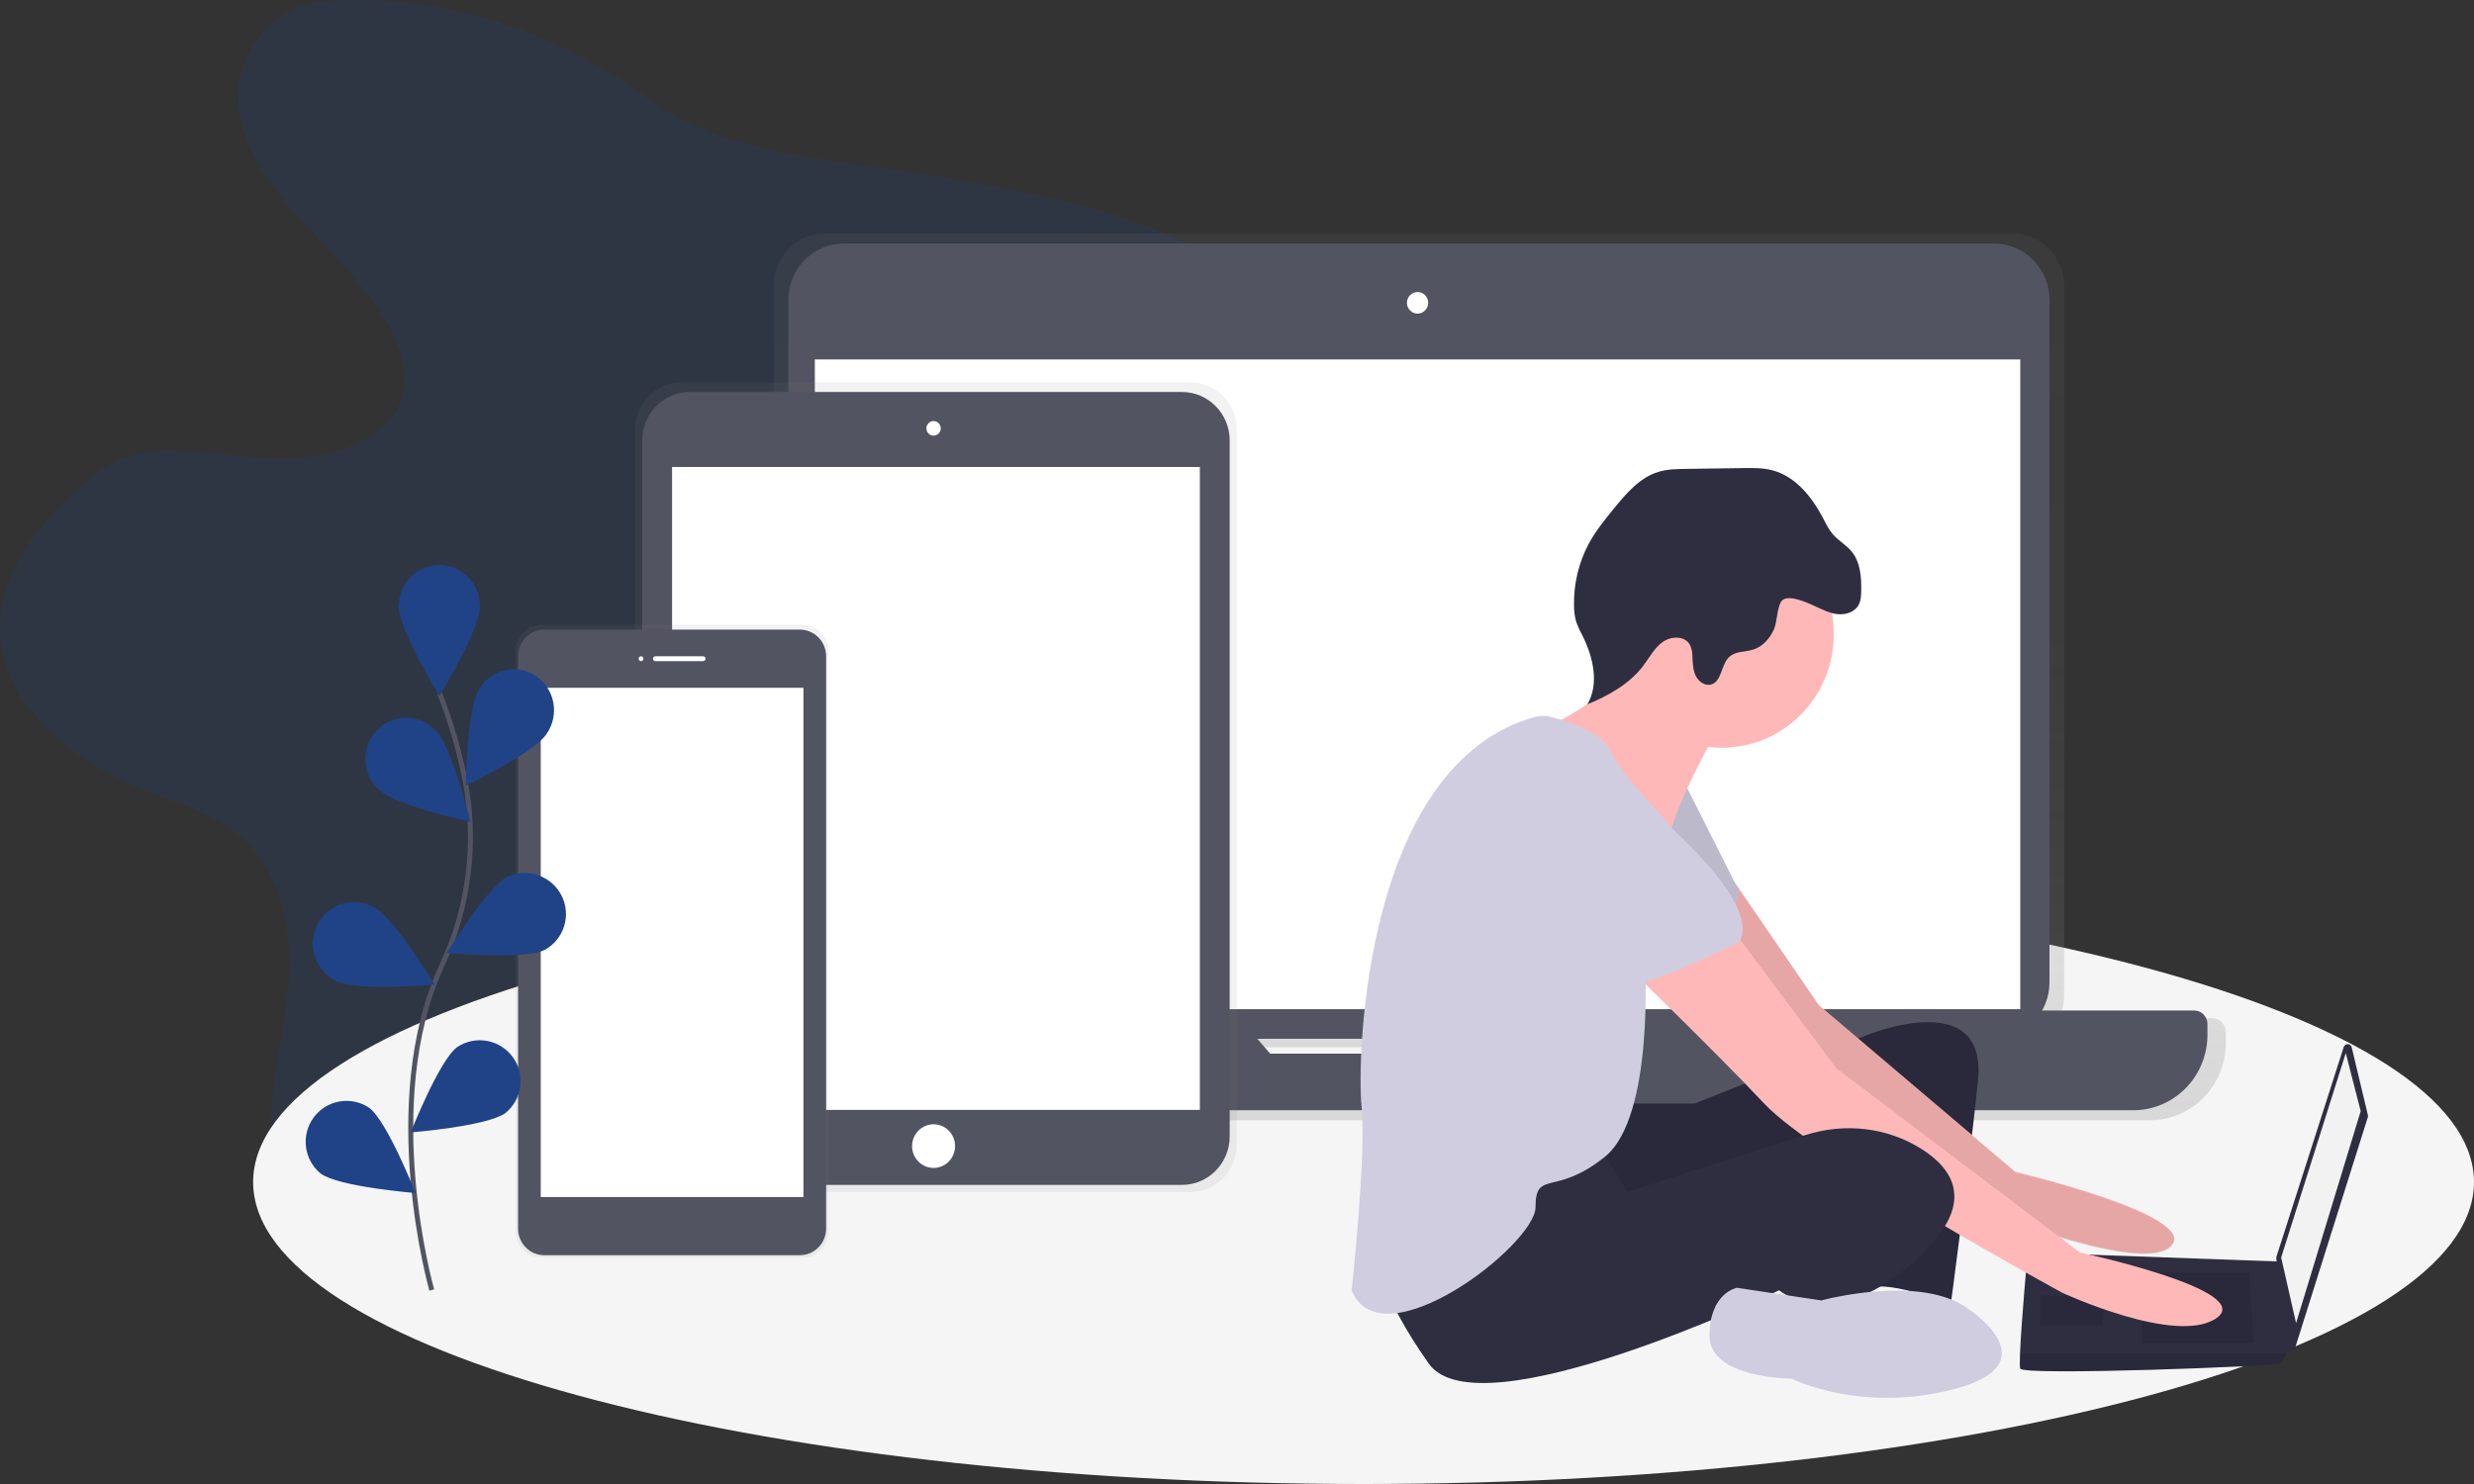 <svg width="1000" height="600" viewBox="0 0 1000 600" fill="none" xmlns="http://www.w3.org/2000/svg">
<rect x="0" y="0" width="1000" height="600" fill="#333333" stroke="none"/>
<path opacity="0.2" d="M146.14 0.069C138.36 -0.157 130.387 0.069 123.09 2.343C103.235 8.539 93.823 28.814 96.883 46.333C99.943 63.853 112.53 79.118 125.59 93.069C138.65 107.02 152.8 120.814 159.962 137.49C163.534 145.814 165.204 155.137 161.574 163.451C155.976 176.265 139.094 183.422 122.887 184.912C106.681 186.402 90.406 183.5 74.142 182.53C67.318 182.128 60.3 182.079 53.872 183.951C46.816 185.99 40.937 190.157 35.532 194.5C14.441 211.539 -2.441 234.784 0.291 259.206C3.38 286.882 30.928 308.755 61.102 320.49C71.092 324.412 81.661 327.53 90.455 333.079C113.621 347.716 118.823 375.167 116.517 399.392C114.21 423.618 106.352 447.873 110.725 471.882C115.87 499.814 138.64 525.049 169.354 536.833C196.719 547.333 230.966 546.637 255.262 531.824C267.105 524.588 276.063 514.539 283.852 504.147C295.418 488.8 304.974 471.993 312.279 454.147C315.667 445.824 318.852 436.873 326.758 431.088C331.584 427.53 337.839 425.539 344.026 423.99C362.675 419.324 382.317 418.049 401.14 413.892C419.962 409.735 438.9 401.961 449.132 388.137C463.611 368.53 456.854 343.412 456.922 320.353C457.037 267.745 494.673 220.657 508.562 169.373C513.099 152.618 514.788 134.079 504.653 119.128C497.771 108.981 486.159 101.657 473.958 96C447.115 83.559 416.603 78.02 386.593 72.628C344.885 65.137 294.238 64.167 261.912 39.931C230.889 16.667 188.447 0.069 146.14 0.069Z" fill="#1F4386"/>
<path d="M551.159 600C799.047 600 1000 545.344 1000 477.922C1000 410.499 799.047 355.843 551.159 355.843C303.27 355.843 102.317 410.499 102.317 477.922C102.317 545.344 303.27 600 551.159 600Z" fill="#F5F5F5"/>
<path d="M894.18 411.686H832.173C833.6 408.771 834.34 405.559 834.335 402.304V115.481C834.335 109.888 832.148 104.524 828.254 100.569C824.36 96.614 819.079 94.392 813.572 94.392H333.515C330.788 94.391 328.087 94.936 325.566 95.995C323.046 97.054 320.756 98.607 318.827 100.565C316.898 102.524 315.368 104.849 314.324 107.408C313.28 109.967 312.743 112.71 312.743 115.481V402.314C312.738 405.569 313.478 408.781 314.905 411.696H250.706C249.25 411.696 247.853 412.284 246.823 413.33C245.793 414.376 245.214 415.795 245.214 417.275V421.775C245.222 430.043 248.461 437.971 254.22 443.815C259.979 449.659 267.787 452.941 275.928 452.941H868.958C877.104 452.941 884.917 449.655 890.677 443.804C896.437 437.954 899.673 430.019 899.673 421.745V417.245C899.668 415.769 899.087 414.355 898.057 413.313C897.028 412.271 895.634 411.686 894.18 411.686ZM512.048 429.53L506.758 423.402H638.727L632.839 429.539L512.048 429.53Z" fill="url(#paint0_linear)"/>
<path d="M805.956 98.451H341.091C328.692 98.451 318.64 108.661 318.64 121.255V397.206C318.64 409.8 328.692 420.01 341.091 420.01H805.956C818.355 420.01 828.407 409.8 828.407 397.206V121.255C828.407 108.661 818.355 98.451 805.956 98.451Z" fill="#535461"/>
<path d="M816.593 145.323H329.363V408.02H816.593V145.323Z" fill="white"/>
<path d="M572.984 126.794C575.356 126.794 577.279 124.841 577.279 122.432C577.279 120.022 575.356 118.069 572.984 118.069C570.612 118.069 568.688 120.022 568.688 122.432C568.688 124.841 570.612 126.794 572.984 126.794Z" fill="white"/>
<path d="M648.214 408.559L631.467 426H513.417L498.291 408.559H258.002C256.579 408.559 255.214 409.133 254.207 410.155C253.201 411.178 252.635 412.564 252.635 414.01V418.402C252.635 426.488 255.798 434.244 261.428 439.962C267.057 445.68 274.693 448.892 282.655 448.892H862.239C870.201 448.892 877.836 445.68 883.466 439.962C889.095 434.244 892.258 426.488 892.258 418.402V414.01C892.258 412.564 891.693 411.178 890.686 410.155C889.68 409.133 888.315 408.559 886.891 408.559H648.214Z" fill="#535461"/>
<path d="M481.091 154.559H275.56C270.567 154.554 265.777 156.563 262.242 160.144C258.707 163.725 256.717 168.586 256.709 173.657V462.873C256.717 467.944 258.707 472.805 262.242 476.386C265.777 479.967 270.567 481.976 275.56 481.971H481.091C486.084 481.976 490.874 479.967 494.41 476.386C497.945 472.805 499.935 467.944 499.942 462.873V173.657C499.935 168.586 497.945 163.725 494.41 160.144C490.874 156.563 486.084 154.554 481.091 154.559Z" fill="url(#paint1_linear)"/>
<path d="M477.742 158.481H278.901C268.239 158.481 259.596 167.259 259.596 178.088V459.461C259.596 470.29 268.239 479.069 278.901 479.069H477.742C488.404 479.069 497.047 470.29 497.047 459.461V178.088C497.047 167.259 488.404 158.481 477.742 158.481Z" fill="#535461"/>
<path d="M484.981 188.804H271.661V448.745H484.981V188.804Z" fill="white"/>
<path d="M377.356 176.128C378.955 176.128 380.251 174.811 380.251 173.186C380.251 171.562 378.955 170.245 377.356 170.245C375.756 170.245 374.46 171.562 374.46 173.186C374.46 174.811 375.756 176.128 377.356 176.128Z" fill="white"/>
<path d="M377.356 472.206C382.154 472.206 386.043 468.256 386.043 463.382C386.043 458.509 382.154 454.559 377.356 454.559C372.558 454.559 368.669 458.509 368.669 463.382C368.669 468.256 372.558 472.206 377.356 472.206Z" fill="white"/>
<path d="M324.432 252.598H218.901C217.531 252.595 216.173 252.867 214.906 253.397C213.639 253.927 212.488 254.706 211.517 255.688C210.546 256.671 209.776 257.837 209.249 259.122C208.722 260.407 208.45 261.785 208.447 263.176V497.902C208.45 499.294 208.722 500.671 209.249 501.956C209.776 503.241 210.546 504.408 211.517 505.39C212.488 506.372 213.639 507.151 214.906 507.681C216.173 508.211 217.531 508.483 218.901 508.48H324.432C325.802 508.483 327.159 508.211 328.426 507.681C329.693 507.151 330.845 506.372 331.816 505.39C332.786 504.408 333.557 503.241 334.084 501.956C334.61 500.671 334.883 499.294 334.885 497.902V263.176C334.883 261.785 334.61 260.407 334.084 259.122C333.557 257.837 332.786 256.671 331.816 255.688C330.845 254.706 329.693 253.927 328.426 253.397C327.159 252.867 325.802 252.595 324.432 252.598V252.598Z" fill="url(#paint2_linear)"/>
<path d="M323.302 254.559H220.02C214.156 254.559 209.402 259.387 209.402 265.343V496.716C209.402 502.672 214.156 507.5 220.02 507.5H323.302C329.166 507.5 333.92 502.672 333.92 496.716V265.343C333.92 259.387 329.166 254.559 323.302 254.559Z" fill="#535461"/>
<path d="M324.75 278.088H218.572V483.971H324.75V278.088Z" fill="white"/>
<path d="M259.113 267.304C259.646 267.304 260.078 266.865 260.078 266.324C260.078 265.782 259.646 265.343 259.113 265.343C258.58 265.343 258.148 265.782 258.148 266.324C258.148 266.865 258.58 267.304 259.113 267.304Z" fill="white"/>
<path d="M284.209 265.343H264.904C264.371 265.343 263.938 265.782 263.938 266.324C263.938 266.865 264.371 267.304 264.904 267.304H284.209C284.742 267.304 285.174 266.865 285.174 266.324C285.174 265.782 284.742 265.343 284.209 265.343Z" fill="white"/>
<path d="M656.838 446.184H684.967L754.285 418.634C754.285 418.634 803.51 398.226 799.492 437C795.474 475.774 788.441 527.813 788.441 527.813C788.441 527.813 766.34 517.609 754.285 520.67C742.229 523.731 750.266 458.428 750.266 458.428C750.266 458.428 651.815 506.385 642.774 500.263C633.732 494.141 631.723 451.285 631.723 451.285L656.838 446.184Z" fill="#2F2E41"/>
<path opacity="0.1" d="M656.838 446.184H684.967L754.285 418.634C754.285 418.634 803.51 398.226 799.492 437C795.474 475.774 788.441 527.813 788.441 527.813C788.441 527.813 766.34 517.609 754.285 520.67C742.229 523.731 750.266 458.428 750.266 458.428C750.266 458.428 651.815 506.385 642.774 500.263C633.732 494.141 631.723 451.285 631.723 451.285L656.838 446.184Z" fill="black"/>
<path d="M701.155 356.712L735.197 406.39L814.561 473.734C814.561 473.734 887.897 491.08 877.851 503.324C867.805 515.569 806.524 491.08 806.524 491.08C806.524 491.08 715.105 423.736 712.091 418.634C709.077 413.532 675.925 365.575 675.925 365.575L701.155 356.712Z" fill="#FFB8B8"/>
<path opacity="0.1" d="M701.23 357L735.272 406.677L814.635 474.021C814.635 474.021 887.972 491.368 877.926 503.612C867.88 515.856 806.599 491.368 806.599 491.368C806.599 491.368 715.18 424.024 712.166 418.922C709.152 413.82 676 365.863 676 365.863L701.23 357Z" fill="black"/>
<path d="M680.949 316.598L703.05 360.473C703.05 360.473 698.027 381.901 689.99 383.942C681.953 385.982 647.797 357.412 647.797 357.412L680.949 316.598Z" fill="#D0CDE1"/>
<path opacity="0.1" d="M680.949 316.598L703.05 360.473C703.05 360.473 698.027 381.901 689.99 383.942C681.953 385.982 647.797 357.412 647.797 357.412L680.949 316.598Z" fill="black"/>
<path d="M950.575 423.466L957.104 450.819C957.177 451.124 957.166 451.444 957.071 451.742L927.456 545.741C927.339 546.113 927.1 546.433 926.778 546.648C926.457 546.862 926.072 546.959 925.689 546.92C925.306 546.882 924.948 546.711 924.674 546.437C924.4 546.163 924.227 545.801 924.183 545.413L920.086 508.795C920.059 508.552 920.084 508.305 920.158 508.073L947.341 423.34C947.455 422.986 947.679 422.68 947.979 422.467C948.279 422.255 948.64 422.147 949.006 422.162C949.371 422.176 949.723 422.311 950.006 422.547C950.289 422.782 950.489 423.105 950.575 423.466Z" fill="#2F2E41"/>
<path d="M948.174 425.776L954.201 449.245L928.081 534.955L922.054 508.426L948.174 425.776Z" fill="#F2F2F2"/>
<path d="M816.571 553.322C817.575 556.383 921.05 552.302 922.054 551.281C922.93 550.003 923.671 548.635 924.264 547.2C925.209 545.159 926.073 543.118 926.073 543.118L922.054 510.079L819.585 506.385C819.585 506.385 817.023 534.384 816.5 547.2C816.37 550.434 816.37 552.71 816.571 553.322Z" fill="#2F2E41"/>
<path opacity="0.1" d="M908.994 514.548L911.003 543.118H865.796V514.548H908.994Z" fill="black"/>
<path opacity="0.1" d="M850.727 523.731L850.997 523.677L849.722 535.976H824.607V523.731H850.727Z" fill="black"/>
<path opacity="0.1" d="M816.571 553.322C817.575 556.383 921.05 552.302 922.054 551.281C922.93 550.004 923.671 548.635 924.264 547.2H816.5C816.37 550.434 816.37 552.71 816.571 553.322Z" fill="black"/>
<path d="M696.018 302.312C720.985 302.312 741.225 281.755 741.225 256.396C741.225 231.037 720.985 210.48 696.018 210.48C671.05 210.48 650.81 231.037 650.81 256.396C650.81 281.755 671.05 302.312 696.018 302.312Z" fill="#FFB8B8"/>
<path d="M693.004 297.21C693.004 297.21 677.935 323.74 674.921 338.025C671.907 352.31 629.714 309.455 629.714 309.455L624.188 294.66C624.188 294.66 663.87 275.783 660.856 260.477C657.843 245.172 693.004 297.21 693.004 297.21Z" fill="#FFB8B8"/>
<path d="M701.041 376.799L742.23 431.899L840.681 506.385C840.681 506.385 912.008 521.691 895.934 532.915C879.861 544.139 833.649 522.711 833.649 522.711C833.649 522.711 734.193 468.632 713.096 446.184C691.999 423.736 652.82 385.982 652.82 385.982L701.041 376.799Z" fill="#FFB8B8"/>
<path d="M645.788 462.509L657.843 481.896L729.79 458.906C745.576 453.862 762.887 455.718 776.889 464.678C789.446 472.713 797.483 485.468 779.4 504.344C743.234 542.098 719.124 521.691 719.124 521.691C719.124 521.691 597.567 579.851 577.475 551.281C557.383 522.711 556.378 508.426 556.378 508.426C556.378 508.426 633.732 459.448 645.788 462.509Z" fill="#2F2E41"/>
<path d="M796.478 529.854C796.478 529.854 828.625 551.281 790.45 561.485C752.275 571.689 724.146 557.403 724.146 557.403C724.146 557.403 690.994 557.403 690.994 540.057C690.994 522.711 702.045 520.67 702.045 520.67L736.202 525.772C736.202 525.772 777.39 514.548 796.478 529.854Z" fill="#D0CDE1"/>
<path d="M733.103 244.845C736.18 246.239 739.231 247.888 742.577 248.292C745.922 248.696 749.731 247.51 751.314 244.49C752.169 242.858 752.267 240.939 752.307 239.092C752.428 233.489 752.029 227.431 748.533 223.095C746.308 220.336 743.06 218.596 740.757 215.903C739.107 213.974 738.009 211.636 736.827 209.38C732.348 200.837 725.717 192.625 716.501 190.162C712.652 189.134 708.615 189.184 704.636 189.241L681.427 189.574C677.672 189.627 673.858 189.69 670.262 190.794C662.792 193.088 657.353 199.469 652.372 205.57C648.645 210.136 644.908 214.748 642.111 219.953C638.101 227.55 636.073 236.063 636.221 244.681C636.19 246.892 636.471 249.095 637.056 251.224C637.739 253.177 638.586 255.067 639.588 256.873C643.94 265.556 646.524 276.402 641.623 284.777C650.137 281.245 658.562 276.613 664.179 269.215C666.691 265.906 668.662 262.032 672.01 259.603C675.359 257.175 680.815 256.964 682.964 260.528C683.702 261.97 684.083 263.573 684.071 265.198C684.228 267.874 684.224 270.652 685.341 273.08C686.458 275.509 689.118 277.468 691.658 276.741C696.032 275.49 695.613 268.671 698.982 265.574C701.54 263.222 705.487 263.672 708.774 262.604C712.604 261.36 715.478 257.99 717.115 254.26C718.359 251.425 718.341 244.006 720.696 242.47C723.65 240.545 730.366 243.606 733.103 244.845Z" fill="#2F2E41"/>
<path d="M620.6 289.819C622.634 289.268 624.775 289.274 626.806 289.835C633.254 291.594 647.711 296.249 650.81 303.333C654.829 312.516 668.893 326.801 668.893 326.801C668.893 326.801 687.981 346.188 683.962 359.453C679.944 372.717 664.875 388.023 664.875 388.023C664.875 388.023 668.893 451.285 648.801 467.611C628.709 483.937 620.672 472.713 620.672 488.019C620.672 503.324 558.387 551.281 546.332 521.691C546.332 521.691 552.359 466.591 550.35 447.204C548.37 428.097 551.269 308.884 620.6 289.819Z" fill="#D0CDE1"/>
<path d="M652.819 315.577C652.819 315.577 714.1 361.493 703.05 380.88C703.05 380.88 665.879 399.247 657.842 398.227C649.806 397.206 618.663 361.493 610.626 358.432C602.589 355.371 598.571 300.272 652.819 315.577Z" fill="#D0CDE1"/>
<path d="M174.527 521.569C174.527 521.569 152.922 446.033 178.584 390.405C189.508 367.153 192.813 340.877 188.002 315.525C185.624 303.515 182.182 291.755 177.721 280.392" stroke="#535461" stroke-width="2" stroke-miterlimit="10"/>
<path d="M194.015 245.233C194.015 254.507 177.606 281.373 177.606 281.373C177.606 281.373 161.197 254.49 161.197 245.233C161.197 240.777 162.926 236.503 166.003 233.352C169.08 230.202 173.254 228.431 177.606 228.431C181.958 228.431 186.132 230.202 189.209 233.352C192.286 236.503 194.015 240.777 194.015 245.233Z" fill="#1F4386"/>
<path d="M220.908 296.75C216.025 304.41 188.225 317.647 188.225 317.647C188.225 317.647 188.729 286.442 193.612 278.781C194.723 276.851 196.207 275.17 197.974 273.838C199.742 272.507 201.757 271.554 203.897 271.037C206.037 270.52 208.258 270.449 210.426 270.828C212.594 271.208 214.663 272.031 216.51 273.246C218.356 274.461 219.941 276.045 221.169 277.9C222.396 279.756 223.241 281.845 223.652 284.042C224.063 286.239 224.032 288.497 223.56 290.682C223.089 292.866 222.186 294.93 220.908 296.75V296.75Z" fill="#1F4386"/>
<path d="M220.197 384.04C211.944 388.161 180.502 385.32 180.502 385.32C180.502 385.32 196.893 358.536 205.13 354.415C209.063 352.651 213.53 352.463 217.6 353.89C221.669 355.317 225.027 358.248 226.971 362.073C228.915 365.897 229.295 370.319 228.033 374.415C226.771 378.511 223.964 381.966 220.197 384.057V384.04Z" fill="#1F4386"/>
<path d="M204.369 449.962C197.043 455.393 166.023 457.843 166.023 457.843C166.023 457.843 177.441 428.803 184.767 423.372C188.292 421.012 192.587 420.104 196.761 420.835C200.935 421.566 204.669 423.88 207.19 427.299C209.71 430.717 210.822 434.977 210.297 439.197C209.772 443.416 207.649 447.271 204.369 449.962V449.962Z" fill="#1F4386"/>
<path d="M153.25 319.313C159.843 325.708 190.154 332.353 190.154 332.353C190.154 332.353 182.72 301.859 176.193 295.463C174.669 293.819 172.83 292.505 170.788 291.6C168.746 290.694 166.544 290.217 164.314 290.197C162.084 290.176 159.874 290.614 157.816 291.481C155.758 292.349 153.896 293.63 152.343 295.246C150.789 296.862 149.576 298.78 148.777 300.884C147.978 302.987 147.61 305.233 147.695 307.484C147.78 309.735 148.316 311.946 149.271 313.982C150.225 316.018 151.579 317.837 153.25 319.329V319.313Z" fill="#1F4386"/>
<path d="M136.233 396.763C144.434 400.925 175.675 398.055 175.675 398.055C175.675 398.055 159.389 371.004 151.205 366.842C149.246 365.737 147.085 365.042 144.854 364.801C142.622 364.56 140.365 364.777 138.218 365.439C136.072 366.101 134.08 367.195 132.364 368.654C130.647 370.113 129.241 371.907 128.23 373.929C127.219 375.95 126.624 378.157 126.481 380.417C126.338 382.677 126.65 384.942 127.397 387.077C128.145 389.212 129.313 391.172 130.832 392.84C132.35 394.507 134.188 395.848 136.233 396.78V396.763Z" fill="#1F4386"/>
<path d="M129.608 474.472C136.934 479.903 167.954 482.353 167.954 482.353C167.954 482.353 156.536 453.313 149.21 447.882C145.685 445.522 141.39 444.614 137.216 445.345C133.041 446.076 129.307 448.39 126.787 451.809C124.267 455.227 123.154 459.487 123.679 463.706C124.205 467.926 126.327 471.78 129.608 474.472Z" fill="#1F4386"/>
<defs>
<linearGradient id="paint0_linear" x1="572.443" y1="452.961" x2="572.443" y2="94.382" gradientUnits="userSpaceOnUse">
<stop stop-color="#808080" stop-opacity="0.25"/>
<stop offset="0.54" stop-color="#808080" stop-opacity="0.12"/>
<stop offset="1" stop-color="#808080" stop-opacity="0.1"/>
</linearGradient>
<linearGradient id="paint1_linear" x1="115535" y1="208274" x2="115535" y2="98918.3" gradientUnits="userSpaceOnUse">
<stop stop-color="#808080" stop-opacity="0.25"/>
<stop offset="0.54" stop-color="#808080" stop-opacity="0.12"/>
<stop offset="1" stop-color="#808080" stop-opacity="0.1"/>
</linearGradient>
<linearGradient id="paint2_linear" x1="46161.1" y1="169813" x2="46161.1" y2="103028" gradientUnits="userSpaceOnUse">
<stop stop-color="#808080" stop-opacity="0.25"/>
<stop offset="0.54" stop-color="#808080" stop-opacity="0.12"/>
<stop offset="1" stop-color="#808080" stop-opacity="0.1"/>
</linearGradient>
</defs>
</svg>
